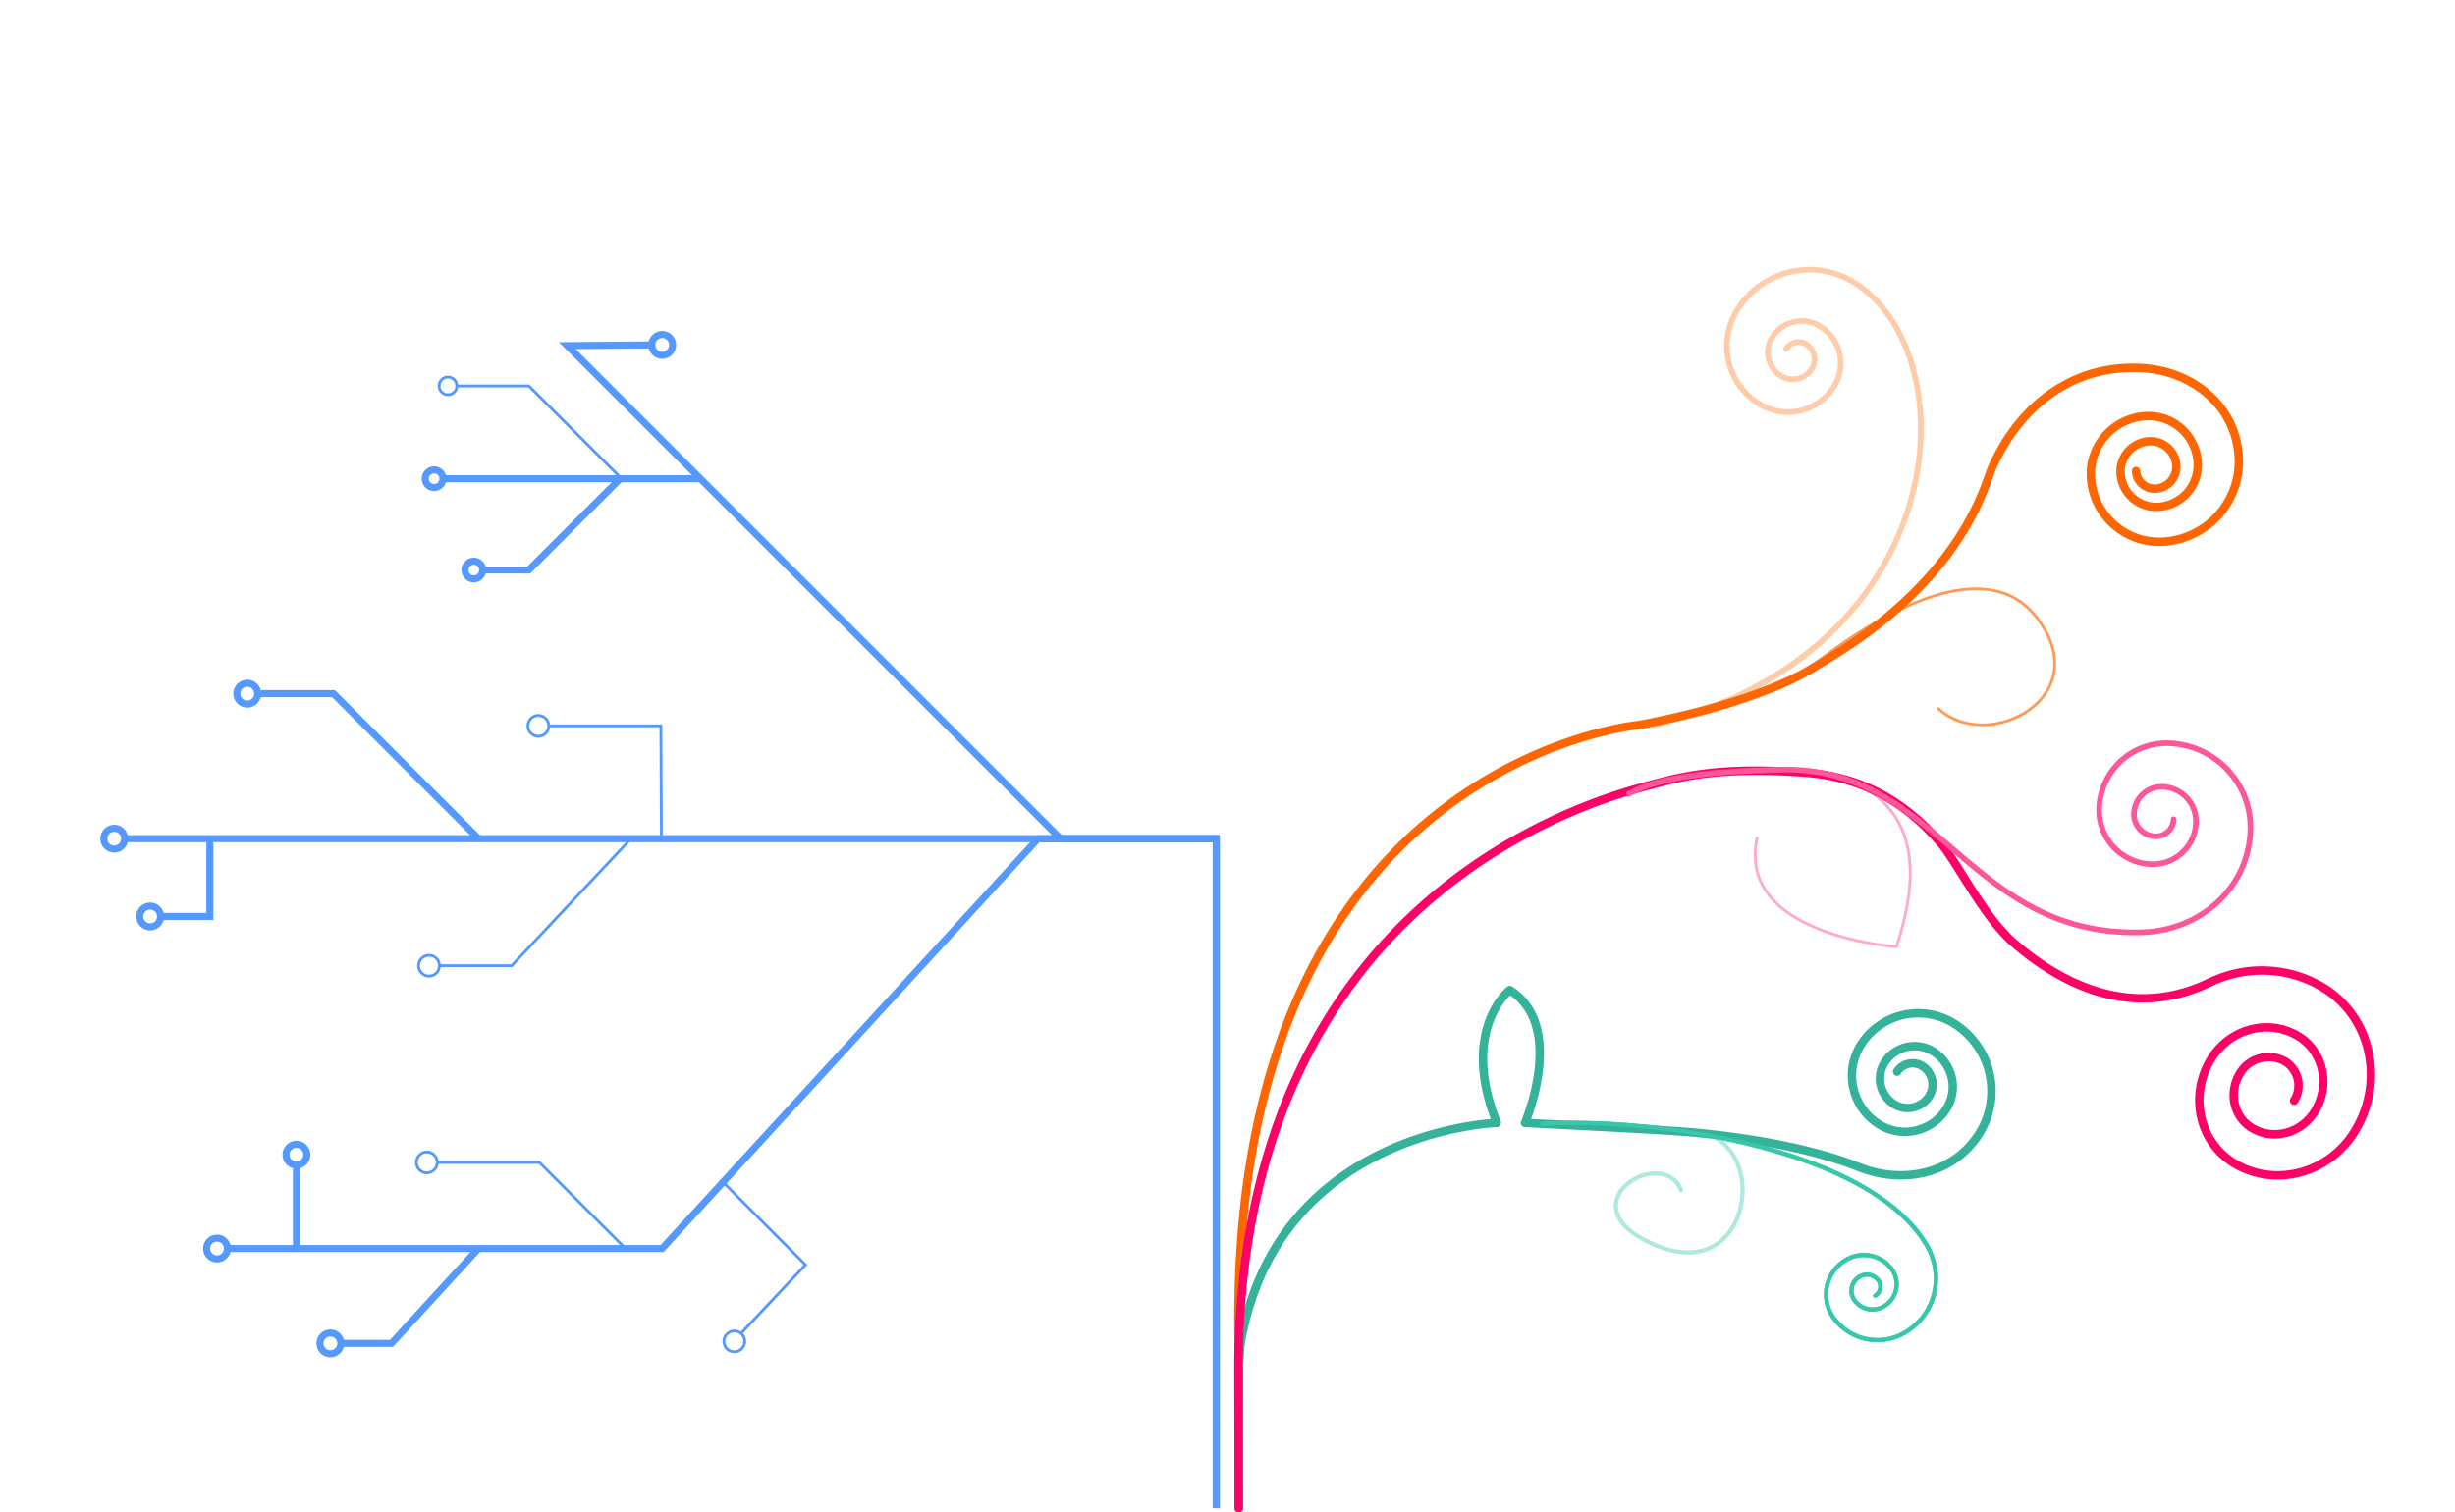 <svg xmlns="http://www.w3.org/2000/svg" viewBox="0 0 871.765 537.14"><defs><style>.cls-1,.cls-10,.cls-11,.cls-12,.cls-13,.cls-14,.cls-15,.cls-16,.cls-2,.cls-3,.cls-4,.cls-5,.cls-6,.cls-7,.cls-8,.cls-9{fill:none;}.cls-10,.cls-11,.cls-2,.cls-3{stroke:#59f;}.cls-11,.cls-12,.cls-13,.cls-14,.cls-15,.cls-16,.cls-3,.cls-4,.cls-5,.cls-6,.cls-7,.cls-8,.cls-9{stroke-linecap:round;stroke-linejoin:round;}.cls-12,.cls-4{stroke:#fca;}.cls-4,.cls-6,.cls-8,.cls-9{stroke-width:1.5px;}.cls-5{stroke:#f95;}.cls-16,.cls-6{stroke:#f59;}.cls-7{stroke:#fac;}.cls-8{stroke:#37c8ab;}.cls-9{stroke:#afe9dd;}.cls-10,.cls-11{stroke-width:2.5px;}.cls-12,.cls-16{stroke-width:2px;}.cls-13{stroke:#f60;}.cls-13,.cls-14,.cls-15{stroke-width:3px;}.cls-14{stroke:#34b29a;}.cls-15{stroke:#f06;}</style></defs><title>lines-export</title><g id="Warstwa_2" data-name="Warstwa 2"><g id="lines"><path class="cls-1" d="M5.32,0H866.446c2.938,0,5.32,2.703,5.32,6.037V529.603c0,3.334-2.382,6.037-5.32,6.037H5.32C2.382,535.64,0,532.937,0,529.603V6.037C0,2.703,2.382,0,5.32,0Z"/><g id="lvl1"><g id="lines-left"><path class="cls-2" d="M297.456,218.758l-48.742-48.742H157.285"/><path class="cls-3" d="M157.285,170.021a3.137,3.137,0,1,1-3.137-3.137A3.137,3.137,0,0,1,157.285,170.021Z"/><path class="cls-2" d="M220.22,169.5l-32.432-32.432H162.206"/><path class="cls-3" d="M162.208,137.059a3.137,3.137,0,1,1-3.137-3.137A3.137,3.137,0,0,1,162.208,137.059Z"/><path class="cls-2" d="M296.598,297.878H169.94l-51.522-51.522H91.499"/><path class="cls-3" d="M91.497,246.368a3.694,3.694,0,1,1-3.694-3.694A3.694,3.694,0,0,1,91.497,246.368Z"/><path class="cls-2" d="M234.869,298.028l-.178-40.222H194.855"/><path class="cls-3" d="M194.856,257.806a3.694,3.694,0,1,1-3.694-3.694A3.694,3.694,0,0,1,194.856,257.806Z"/><path class="cls-2" d="M156.033,342.983H181.705l42.239-44.977"/><path class="cls-3" d="M156.033,342.983a3.694,3.694,0,0,1-3.694,3.694h0a3.694,3.694,0,0,1-3.694-3.694h0a3.694,3.694,0,0,1,7.389,0Z"/><path class="cls-2" d="M256.747,419.851l29.283,29.371L263.299,473.378"/><path class="cls-3" d="M264.458,476.41a3.694,3.694,0,1,1-3.694-3.694A3.694,3.694,0,0,1,264.458,476.41Z"/><path class="cls-2" d="M222.475,443.784l-30.932-30.932H155.264"/><path class="cls-3" d="M155.263,412.852a3.694,3.694,0,0,1-3.694,3.694h0a3.694,3.694,0,0,1-3.694-3.694h0a3.694,3.694,0,0,1,3.694-3.694h0a3.694,3.694,0,0,1,3.694,3.694Z"/><path class="cls-2" d="M310.098,361.667l-74.969,81.76H169.89L139.015,477.125h-18"/><path class="cls-3" d="M121.015,477.125a3.694,3.694,0,0,1-3.694,3.694h0a3.694,3.694,0,0,1-3.694-3.694h0a3.694,3.694,0,0,1,3.694-3.694h0a3.694,3.694,0,0,1,3.694,3.694Z"/></g><g id="lines-right"><path class="cls-4" d="M587.223,257.456C694.265,230.875,699.765,124.87,657.74,99.895A30.066,30.066,0,0,0,616.508,110.682a24.109,24.109,0,0,0,8.63,32.985,19.287,19.287,0,0,0,26.388-6.904,15.43,15.43,0,0,0-5.523-21.111,12.344,12.344,0,0,0-16.889,4.418,9.875,9.875,0,0,0,3.535,13.511,7.9,7.9,0,0,0,10.809-2.828,6.32,6.32,0,0,0-2.262-8.647,5.056,5.056,0,0,0-6.918,1.81"/><path class="cls-5" d="M571.598,259.456s47.742-4.026,72.58-23.494,61.335-39.428,78.92-16.801c22,28.306-17.167,48.833-34.833,32.5"/><path class="cls-6" d="M578.515,281.833c14.271-7.786,41.564-8.045,52.586-8.454,57.394-2.129,67.348,59.393,129.414,57.738,20.678-.551,37.959-15.59,38.605-36.265a29.963,29.963,0,0,0-29.012-30.884,23.97,23.97,0,0,0-24.707,23.209,19.176,19.176,0,0,0,18.568,19.766A15.341,15.341,0,0,0,779.782,292.089a12.273,12.273,0,0,0-11.883-12.65,9.818,9.818,0,0,0-10.12,9.507,7.855,7.855,0,0,0,7.605,8.096,6.284,6.284,0,0,0,6.477-6.084"/><path class="cls-7" d="M586.307,278.748s27.625-7.748,55.667-4.681c15.444,1.689,48.792,9.928,31.458,62.196,0,0-57-3.934-49.5-38.601"/><path class="cls-8" d="M547.765,399.145c35.554-2.316,114.568,7.205,136.167,42.705,6.565,10.79,3.75,24.548-7.198,31.267a19.228,19.228,0,0,1-25.959-5.549,14.184,14.184,0,0,1,4.607-20.011,12.306,12.306,0,0,1,16.614,3.551,9.078,9.078,0,0,1-2.948,12.807,7.876,7.876,0,0,1-10.633-2.273,5.81,5.81,0,0,1,1.887-8.197,5.041,5.041,0,0,1,6.805,1.455,3.718,3.718,0,0,1-1.208,5.246"/><path class="cls-9" d="M550.44,398.449s24.713,1.537,51.096,3.48c27.585,2.032,21.305,54.614-13.134,40.523s1.926-36.517,8.557-19.731"/></g></g><g id="lvl2"><g id="lines-2-left"><path class="cls-10" d="M248.714,170.017H157.285"/><path class="cls-11" d="M157.285,170.021a3.137,3.137,0,1,1-3.137-3.137A3.137,3.137,0,0,1,157.285,170.021Z"/><path class="cls-10" d="M431.883,535.64V297.878H376.576l-175.133-175.133,30.072-.245"/><path class="cls-11" d="M238.846,122.5a3.694,3.694,0,0,1-3.694,3.694h0A3.694,3.694,0,0,1,231.457,122.5h0a3.694,3.694,0,0,1,3.694-3.694h0A3.694,3.694,0,0,1,238.846,122.5Z"/><path class="cls-10" d="M220.22,170.017,187.788,202.449H171.389"/><path class="cls-11" d="M171.39,202.458a3.137,3.137,0,1,0-3.137,3.137A3.137,3.137,0,0,0,171.39,202.458Z"/><path class="cls-10" d="M169.89,443.426,139.015,477.125h-18"/><path class="cls-11" d="M121.015,477.125a3.694,3.694,0,0,1-3.694,3.694h0a3.694,3.694,0,0,1-3.694-3.694h0a3.694,3.694,0,0,1,3.694-3.694h0a3.694,3.694,0,0,1,3.694,3.694Z"/><path class="cls-10" d="M431.883,535.64V297.878H368.589L235.129,443.426H80.765"/><path class="cls-11" d="M80.765,443.426a3.694,3.694,0,0,1-3.694,3.694h0a3.694,3.694,0,0,1-3.694-3.694h0a3.694,3.694,0,0,1,3.694-3.694h0a3.694,3.694,0,0,1,3.694,3.694Z"/><path class="cls-11" d="M105.265,443.426V413.809"/><path class="cls-11" d="M108.959,410.115a3.694,3.694,0,0,1-3.694,3.694h0a3.694,3.694,0,0,1-3.694-3.694h0a3.694,3.694,0,0,1,3.694-3.694h0a3.694,3.694,0,0,1,3.694,3.694Z"/><path class="cls-10" d="M169.94,297.878l-51.522-51.522H91.499"/><path class="cls-11" d="M91.497,246.368a3.694,3.694,0,1,1-3.694-3.694A3.694,3.694,0,0,1,91.497,246.368Z"/><path class="cls-10" d="M431.883,535.64V297.878H44.265"/><path class="cls-11" d="M44.265,297.878a3.694,3.694,0,1,1-3.694-3.694A3.694,3.694,0,0,1,44.265,297.878Z"/><path class="cls-11" d="M57.015,325.5a3.694,3.694,0,1,1-3.694-3.694A3.694,3.694,0,0,1,57.015,325.5Z"/><path class="cls-10" d="M74.515,297.878V325.5h-17.5"/></g><g id="lines-2-right"><path class="cls-12" d="M587.223,257.5C694.015,232,699.765,124.913,657.74,99.938A30.066,30.066,0,0,0,616.508,110.725a24.109,24.109,0,0,0,8.63,32.985,19.287,19.287,0,0,0,26.388-6.904,15.43,15.43,0,0,0-5.523-21.111,12.344,12.344,0,0,0-16.889,4.418,9.875,9.875,0,0,0,3.535,13.511,7.9,7.9,0,0,0,10.809-2.828,6.32,6.32,0,0,0-2.262-8.647,5.056,5.056,0,0,0-6.918,1.81"/><path class="cls-13" d="M439.883,535.64V478.5C435,270.576,581.973,257.5,581.973,257.5s41.241-7.253,62.229-20.562c6.833-4.333,47.188-25.483,61.562-66.483l1.226-3.358c7.798-18.782,25.267-37.389,52.534-36.434,18.533.649,34.383,13.089,35.443,31.603a28.541,28.541,0,0,1-26.862,30.127,24.26,24.26,0,0,1-25.608-22.833A20.621,20.621,0,0,1,761.906,147.793a17.528,17.528,0,0,1,18.502,16.497,14.899,14.899,0,0,1-14.022,15.726,12.664,12.664,0,0,1-13.367-11.919A10.764,10.764,0,0,1,763.149,156.735a9.15,9.15,0,0,1,9.658,8.611,7.777,7.777,0,0,1-7.32,8.209,6.611,6.611,0,0,1-6.978-6.222"/><path class="cls-14" d="M439.883,535.64V487l.508-8.88c12.509-76.847,91.125-79.303,91.125-79.303-13.25-33.25,4.598-47.195,4.598-47.195,20.25,12.75,5.402,47.195,5.402,47.195s35.36,1.792,50.938,2.745c20.18,1.235,47.349,5,67.115,12.727h0c15.52,6.458,33.631,3.063,42.985-11.25a28.355,28.355,0,0,0-8.223-39.248,24.102,24.102,0,0,0-33.361,6.989,20.487,20.487,0,0,0,5.941,28.357,17.414,17.414,0,0,0,24.103-5.05,14.802,14.802,0,0,0-4.292-20.488,12.581,12.581,0,0,0-17.415,3.648,10.694,10.694,0,0,0,3.101,14.802,9.09,9.09,0,0,0,12.582-2.636,7.727,7.727,0,0,0-2.241-10.695,6.568,6.568,0,0,0-9.091,1.905"/><path class="cls-8" d="M547.765,399.145c35.554-2.316,114.568,7.205,136.167,42.705,6.565,10.79,3.75,24.548-7.198,31.267a19.228,19.228,0,0,1-25.959-5.549,14.184,14.184,0,0,1,4.607-20.011,12.306,12.306,0,0,1,16.614,3.551,9.078,9.078,0,0,1-2.948,12.807,7.876,7.876,0,0,1-10.633-2.273,5.81,5.81,0,0,1,1.887-8.197,5.041,5.041,0,0,1,6.805,1.455,3.718,3.718,0,0,1-1.208,5.246"/><path class="cls-15" d="M439.883,535.64l-.119-48.64c0-174.667,135.097-205.051,147.46-208.5s25.375-5.667,48.625-4.433c11.452.608,32.935,1.782,53.083,25.138,6.392,7.41,15.299,26.342,26.333,35.833,24.947,21.458,49.01,23.946,69.816,13.698l-.68.366a42.151,42.151,0,0,1,40.287,1.471c17.152,10.304,22.359,33.133,11.631,50.991-9.119,15.179-28.33,20.383-42.908,11.625-12.392-7.445-16.154-23.939-8.403-36.841,6.588-10.967,20.468-14.727,31.001-8.399,8.953,5.379,11.672,17.296,6.071,26.617-4.76,7.923-14.788,10.64-22.399,6.068-6.469-3.886-8.433-12.496-4.387-19.231a11.86,11.86,0,0,1,16.183-4.384,10.081,10.081,0,0,1,3.169,13.894"/><path class="cls-16" d="M578.515,281.833c14.271-7.786,41.564-8.045,52.586-8.454,57.394-2.129,67.348,59.393,129.414,57.738,20.678-.551,37.959-15.59,38.605-36.265a29.963,29.963,0,0,0-29.012-30.884,23.97,23.97,0,0,0-24.707,23.209,19.176,19.176,0,0,0,18.568,19.766A15.341,15.341,0,0,0,779.782,292.089a12.273,12.273,0,0,0-11.883-12.65,9.818,9.818,0,0,0-10.12,9.507,7.855,7.855,0,0,0,7.605,8.096,6.284,6.284,0,0,0,6.477-6.084"/></g></g></g></g></svg>